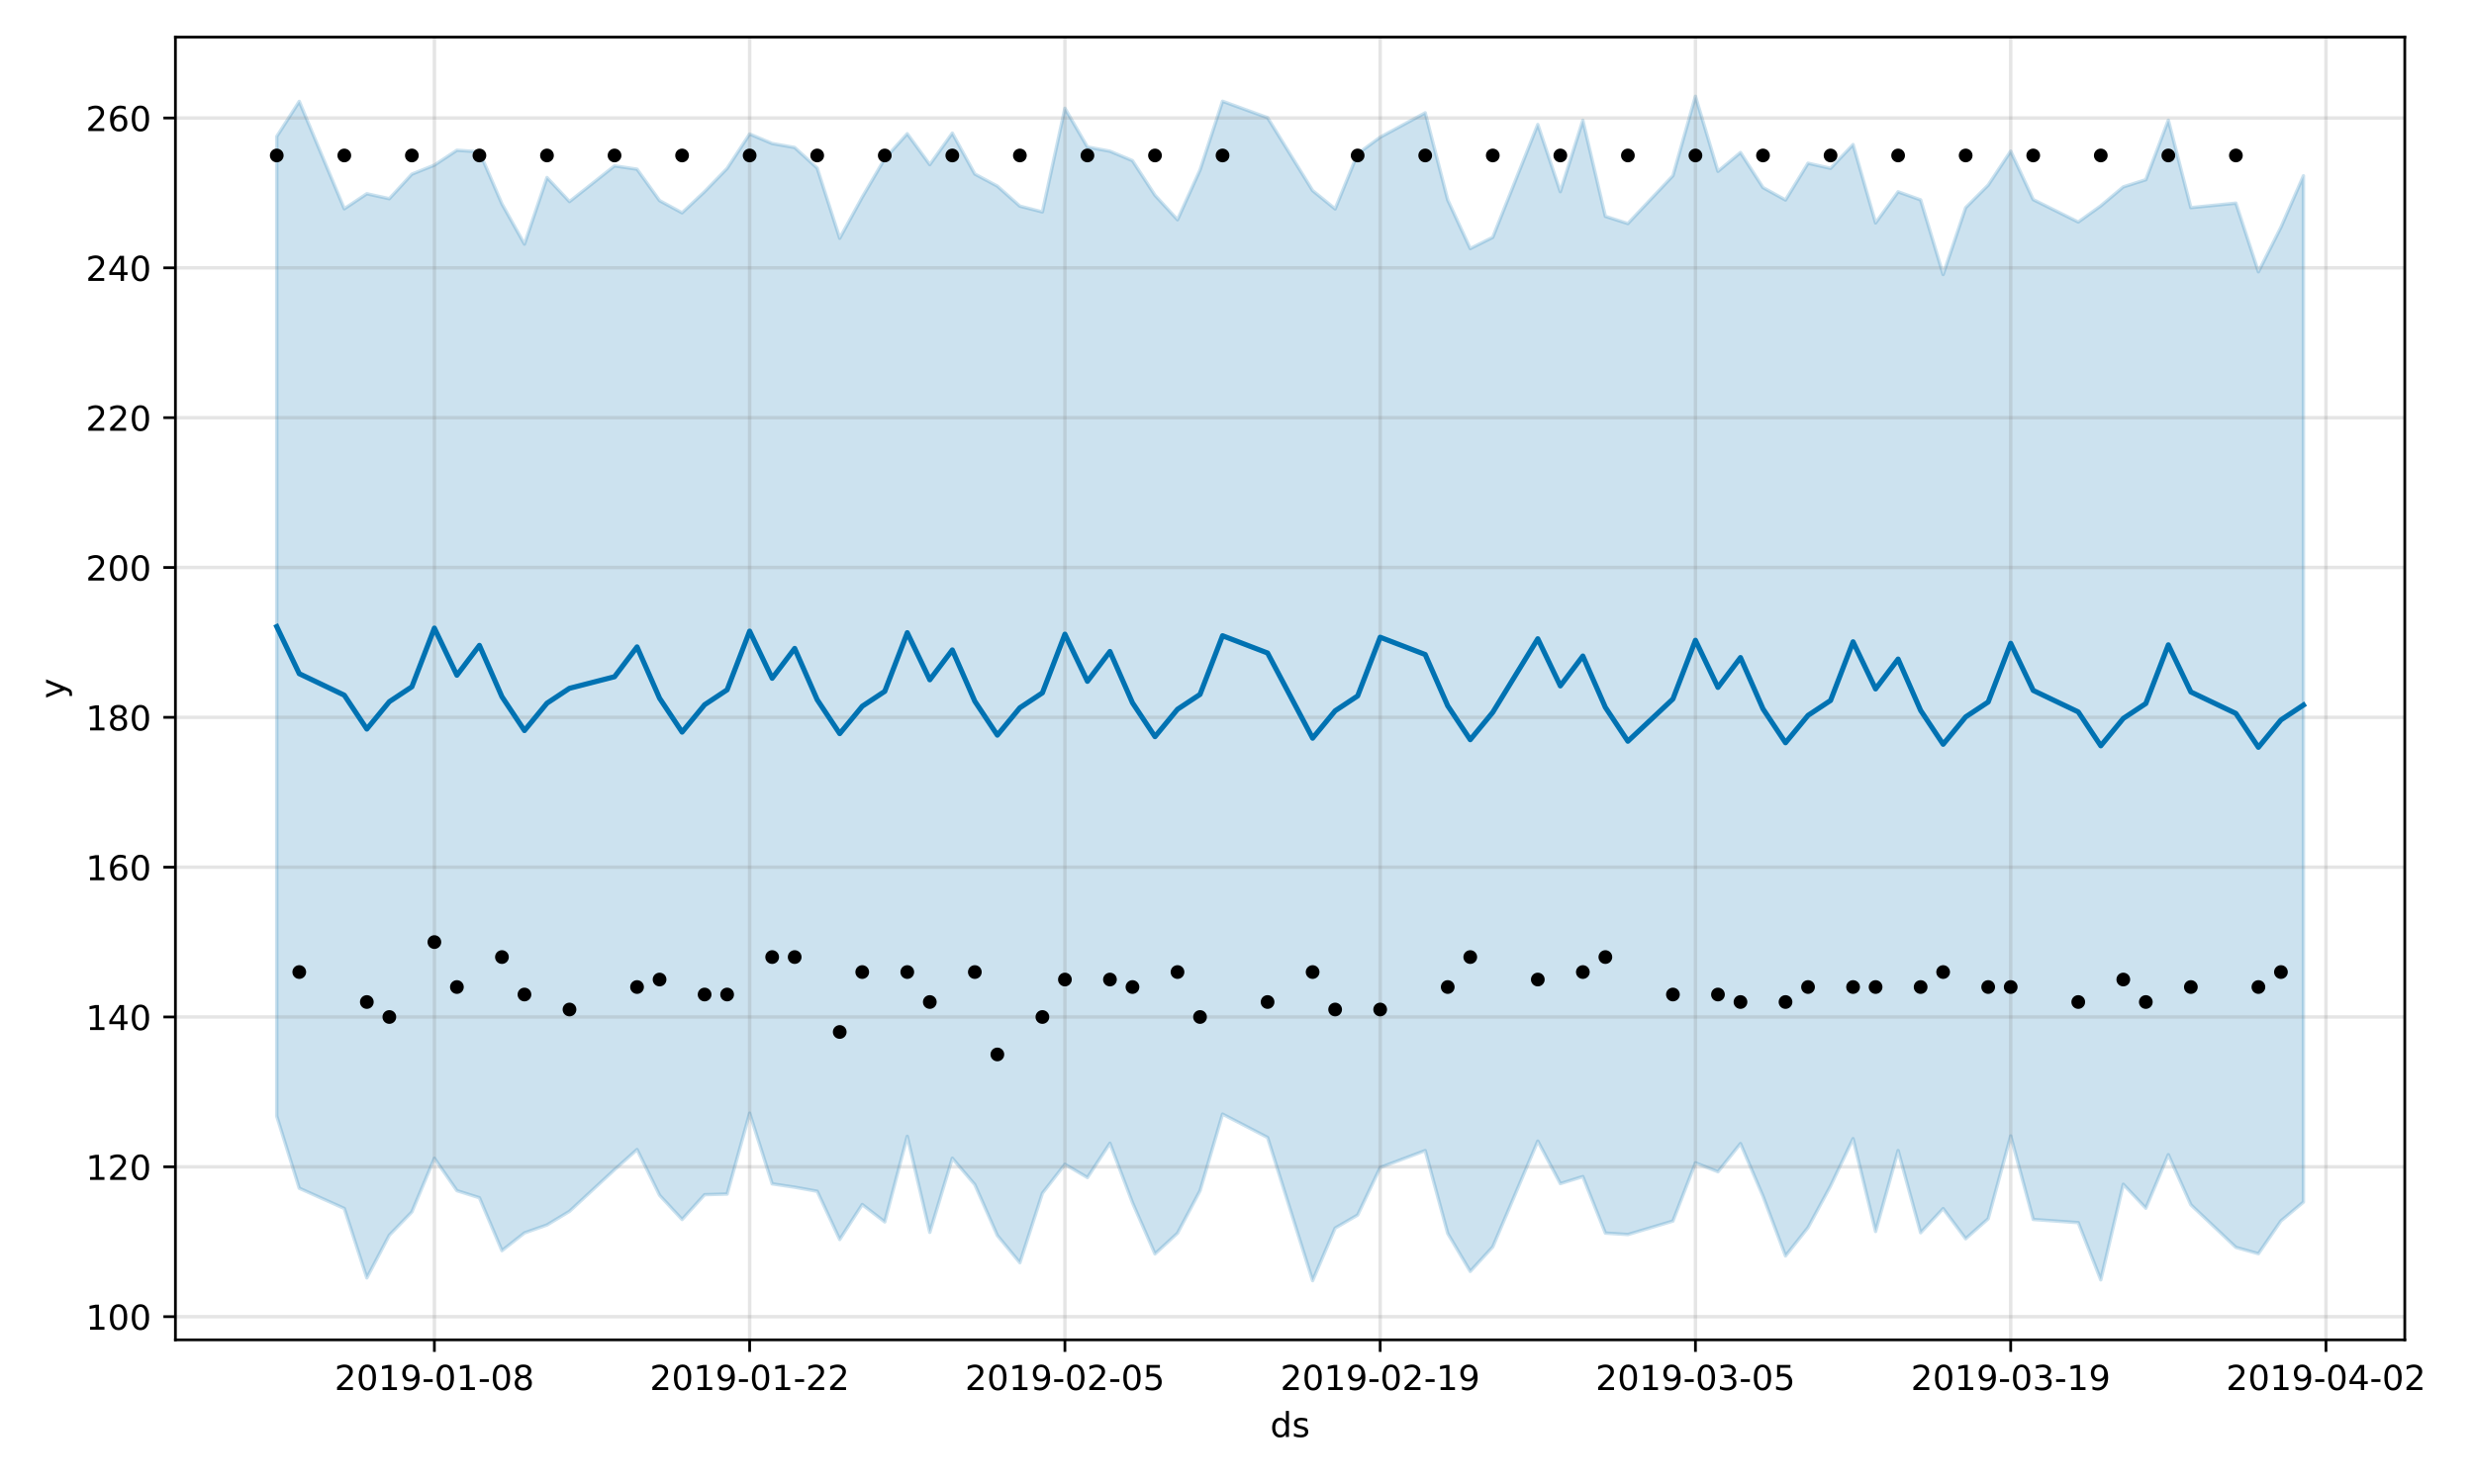 <?xml version="1.0" encoding="utf-8" standalone="no"?>
<!DOCTYPE svg PUBLIC "-//W3C//DTD SVG 1.1//EN"
  "http://www.w3.org/Graphics/SVG/1.1/DTD/svg11.dtd">
<!-- Created with matplotlib (https://matplotlib.org/) -->
<svg height="432pt" version="1.1" viewBox="0 0 720 432" width="720pt" xmlns="http://www.w3.org/2000/svg" xmlns:xlink="http://www.w3.org/1999/xlink">
 <defs>
  <style type="text/css">
*{stroke-linecap:butt;stroke-linejoin:round;}
  </style>
 </defs>
 <g id="figure_1">
  <g id="patch_1">
   <path d="M 0 432 
L 720 432 
L 720 0 
L 0 0 
z
" style="fill:#ffffff;"/>
  </g>
  <g id="axes_1">
   <g id="patch_2">
    <path d="M 51.05 390.04 
L 699.857 390.04 
L 699.857 10.8 
L 51.05 10.8 
z
" style="fill:#ffffff;"/>
   </g>
   <g id="PolyCollection_1">
    <defs>
     <path d="M 80.541 -392.271 
L 80.541 -107.076 
L 87.095 -86.105 
L 100.202 -80.209 
L 106.756 -60.005 
L 113.309 -72.438 
L 119.863 -79.194 
L 126.417 -94.825 
L 132.97 -85.394 
L 139.524 -83.328 
L 146.077 -67.927 
L 152.631 -73.091 
L 159.185 -75.406 
L 165.738 -79.373 
L 178.845 -91.502 
L 185.399 -97.363 
L 191.953 -84.062 
L 198.506 -76.996 
L 205.06 -84.225 
L 211.613 -84.402 
L 218.167 -107.953 
L 224.721 -87.373 
L 231.274 -86.397 
L 237.828 -85.213 
L 244.381 -71.175 
L 250.935 -81.356 
L 257.489 -76.287 
L 264.042 -101.209 
L 270.596 -73.253 
L 277.15 -94.833 
L 283.703 -87.144 
L 290.257 -72.351 
L 296.81 -64.412 
L 303.364 -84.634 
L 309.918 -93.07 
L 316.471 -89.203 
L 323.025 -99.195 
L 329.578 -81.909 
L 336.132 -66.988 
L 342.686 -73.009 
L 349.239 -85.367 
L 355.793 -107.671 
L 368.9 -100.87 
L 382.007 -59.198 
L 388.561 -74.492 
L 395.114 -78.297 
L 401.668 -92.123 
L 414.775 -97.054 
L 421.329 -72.94 
L 427.883 -61.884 
L 434.436 -69.028 
L 447.543 -99.813 
L 454.097 -87.45 
L 460.651 -89.485 
L 467.204 -73.041 
L 473.758 -72.621 
L 486.865 -76.54 
L 493.419 -93.489 
L 499.972 -90.895 
L 506.526 -99.098 
L 513.079 -83.803 
L 519.633 -66.399 
L 526.187 -74.655 
L 532.74 -86.757 
L 539.294 -100.531 
L 545.847 -73.512 
L 552.401 -97.059 
L 558.955 -73.15 
L 565.508 -80.172 
L 572.062 -71.391 
L 578.616 -77.215 
L 585.169 -101.322 
L 591.723 -77.01 
L 604.83 -76.083 
L 611.384 -59.429 
L 617.937 -87.245 
L 624.491 -80.294 
L 631.044 -95.87 
L 637.598 -81.289 
L 650.705 -68.882 
L 657.259 -67.047 
L 663.812 -76.573 
L 670.366 -82.078 
L 670.366 -380.82 
L 670.366 -380.82 
L 663.812 -365.844 
L 657.259 -352.884 
L 650.705 -372.866 
L 637.598 -371.559 
L 631.044 -397.011 
L 624.491 -379.691 
L 617.937 -377.598 
L 611.384 -372.076 
L 604.83 -367.376 
L 591.723 -373.903 
L 585.169 -388.001 
L 578.616 -378.118 
L 572.062 -371.547 
L 565.508 -352.091 
L 558.955 -373.821 
L 552.401 -376.173 
L 545.847 -367.105 
L 539.294 -389.921 
L 532.74 -382.998 
L 526.187 -384.484 
L 519.633 -373.783 
L 513.079 -377.412 
L 506.526 -387.603 
L 499.972 -382.131 
L 493.419 -403.962 
L 486.865 -380.861 
L 473.758 -366.93 
L 467.204 -369.023 
L 460.651 -396.974 
L 454.097 -376.2 
L 447.543 -395.757 
L 434.436 -362.923 
L 427.883 -359.638 
L 421.329 -373.801 
L 414.775 -399.154 
L 401.668 -392.058 
L 395.114 -387.234 
L 388.561 -371.182 
L 382.007 -376.527 
L 368.9 -397.753 
L 355.793 -402.526 
L 349.239 -382.527 
L 342.686 -368.029 
L 336.132 -375.167 
L 329.578 -385.235 
L 323.025 -387.984 
L 316.471 -389.207 
L 309.918 -400.482 
L 303.364 -370.313 
L 296.81 -371.996 
L 290.257 -377.829 
L 283.703 -381.34 
L 277.15 -393.247 
L 270.596 -384.076 
L 264.042 -393.075 
L 257.489 -385.804 
L 250.935 -374.612 
L 244.381 -362.643 
L 237.828 -383.068 
L 231.274 -389.065 
L 224.721 -390.223 
L 218.167 -392.989 
L 211.613 -382.978 
L 205.06 -376.225 
L 198.506 -370.051 
L 191.953 -373.609 
L 185.399 -382.747 
L 178.845 -383.716 
L 165.738 -373.321 
L 159.185 -380.316 
L 152.631 -360.948 
L 146.077 -372.653 
L 139.524 -387.821 
L 132.97 -388.263 
L 126.417 -383.928 
L 119.863 -381.303 
L 113.309 -374.163 
L 106.756 -375.605 
L 100.202 -371.224 
L 87.095 -402.476 
L 80.541 -392.271 
z
" id="mba4c330c5d" style="stroke:#0072b2;stroke-opacity:0.2;"/>
    </defs>
    <g clip-path="url(#pf006bfa577)">
     <use style="fill:#0072b2;fill-opacity:0.2;stroke:#0072b2;stroke-opacity:0.2;" x="0" xlink:href="#mba4c330c5d" y="432"/>
    </g>
   </g>
   <g id="matplotlib.axis_1">
    <g id="xtick_1">
     <g id="line2d_1">
      <path clip-path="url(#pf006bfa577)" d="M 126.417 390.04 
L 126.417 10.8 
" style="fill:none;stroke:#808080;stroke-linecap:square;stroke-opacity:0.2;"/>
     </g>
     <g id="line2d_2">
      <defs>
       <path d="M 0 0 
L 0 3.5 
" id="m81918b64de" style="stroke:#000000;stroke-width:0.8;"/>
      </defs>
      <g>
       <use style="stroke:#000000;stroke-width:0.8;" x="126.417" xlink:href="#m81918b64de" y="390.04"/>
      </g>
     </g>
     <g id="text_1">
      <!-- 2019-01-08 -->
      <defs>
       <path d="M 19.188 8.297 
L 53.609 8.297 
L 53.609 0 
L 7.328 0 
L 7.328 8.297 
Q 12.938 14.109 22.625 23.891 
Q 32.328 33.688 34.812 36.531 
Q 39.547 41.844 41.422 45.531 
Q 43.312 49.219 43.312 52.781 
Q 43.312 58.594 39.234 62.25 
Q 35.156 65.922 28.609 65.922 
Q 23.969 65.922 18.812 64.312 
Q 13.672 62.703 7.812 59.422 
L 7.812 69.391 
Q 13.766 71.781 18.938 73 
Q 24.125 74.219 28.422 74.219 
Q 39.75 74.219 46.484 68.547 
Q 53.219 62.891 53.219 53.422 
Q 53.219 48.922 51.531 44.891 
Q 49.859 40.875 45.406 35.406 
Q 44.188 33.984 37.641 27.219 
Q 31.109 20.453 19.188 8.297 
z
" id="DejaVuSans-50"/>
       <path d="M 31.781 66.406 
Q 24.172 66.406 20.328 58.906 
Q 16.5 51.422 16.5 36.375 
Q 16.5 21.391 20.328 13.891 
Q 24.172 6.391 31.781 6.391 
Q 39.453 6.391 43.281 13.891 
Q 47.125 21.391 47.125 36.375 
Q 47.125 51.422 43.281 58.906 
Q 39.453 66.406 31.781 66.406 
z
M 31.781 74.219 
Q 44.047 74.219 50.516 64.516 
Q 56.984 54.828 56.984 36.375 
Q 56.984 17.969 50.516 8.266 
Q 44.047 -1.422 31.781 -1.422 
Q 19.531 -1.422 13.062 8.266 
Q 6.594 17.969 6.594 36.375 
Q 6.594 54.828 13.062 64.516 
Q 19.531 74.219 31.781 74.219 
z
" id="DejaVuSans-48"/>
       <path d="M 12.406 8.297 
L 28.516 8.297 
L 28.516 63.922 
L 10.984 60.406 
L 10.984 69.391 
L 28.422 72.906 
L 38.281 72.906 
L 38.281 8.297 
L 54.391 8.297 
L 54.391 0 
L 12.406 0 
z
" id="DejaVuSans-49"/>
       <path d="M 10.984 1.516 
L 10.984 10.5 
Q 14.703 8.734 18.5 7.812 
Q 22.312 6.891 25.984 6.891 
Q 35.75 6.891 40.891 13.453 
Q 46.047 20.016 46.781 33.406 
Q 43.953 29.203 39.594 26.953 
Q 35.25 24.703 29.984 24.703 
Q 19.047 24.703 12.672 31.312 
Q 6.297 37.938 6.297 49.422 
Q 6.297 60.641 12.938 67.422 
Q 19.578 74.219 30.609 74.219 
Q 43.266 74.219 49.922 64.516 
Q 56.594 54.828 56.594 36.375 
Q 56.594 19.141 48.406 8.859 
Q 40.234 -1.422 26.422 -1.422 
Q 22.703 -1.422 18.891 -0.688 
Q 15.094 0.047 10.984 1.516 
z
M 30.609 32.422 
Q 37.25 32.422 41.125 36.953 
Q 45.016 41.5 45.016 49.422 
Q 45.016 57.281 41.125 61.844 
Q 37.25 66.406 30.609 66.406 
Q 23.969 66.406 20.094 61.844 
Q 16.219 57.281 16.219 49.422 
Q 16.219 41.5 20.094 36.953 
Q 23.969 32.422 30.609 32.422 
z
" id="DejaVuSans-57"/>
       <path d="M 4.891 31.391 
L 31.203 31.391 
L 31.203 23.391 
L 4.891 23.391 
z
" id="DejaVuSans-45"/>
       <path d="M 31.781 34.625 
Q 24.75 34.625 20.719 30.859 
Q 16.703 27.094 16.703 20.516 
Q 16.703 13.922 20.719 10.156 
Q 24.75 6.391 31.781 6.391 
Q 38.812 6.391 42.859 10.172 
Q 46.922 13.969 46.922 20.516 
Q 46.922 27.094 42.891 30.859 
Q 38.875 34.625 31.781 34.625 
z
M 21.922 38.812 
Q 15.578 40.375 12.031 44.719 
Q 8.5 49.078 8.5 55.328 
Q 8.5 64.062 14.719 69.141 
Q 20.953 74.219 31.781 74.219 
Q 42.672 74.219 48.875 69.141 
Q 55.078 64.062 55.078 55.328 
Q 55.078 49.078 51.531 44.719 
Q 48 40.375 41.703 38.812 
Q 48.828 37.156 52.797 32.312 
Q 56.781 27.484 56.781 20.516 
Q 56.781 9.906 50.312 4.234 
Q 43.844 -1.422 31.781 -1.422 
Q 19.734 -1.422 13.25 4.234 
Q 6.781 9.906 6.781 20.516 
Q 6.781 27.484 10.781 32.312 
Q 14.797 37.156 21.922 38.812 
z
M 18.312 54.391 
Q 18.312 48.734 21.844 45.562 
Q 25.391 42.391 31.781 42.391 
Q 38.141 42.391 41.719 45.562 
Q 45.312 48.734 45.312 54.391 
Q 45.312 60.062 41.719 63.234 
Q 38.141 66.406 31.781 66.406 
Q 25.391 66.406 21.844 63.234 
Q 18.312 60.062 18.312 54.391 
z
" id="DejaVuSans-56"/>
      </defs>
      <g transform="translate(97.359 404.638)scale(0.1 -0.1)">
       <use xlink:href="#DejaVuSans-50"/>
       <use x="63.623" xlink:href="#DejaVuSans-48"/>
       <use x="127.246" xlink:href="#DejaVuSans-49"/>
       <use x="190.869" xlink:href="#DejaVuSans-57"/>
       <use x="254.492" xlink:href="#DejaVuSans-45"/>
       <use x="290.576" xlink:href="#DejaVuSans-48"/>
       <use x="354.199" xlink:href="#DejaVuSans-49"/>
       <use x="417.822" xlink:href="#DejaVuSans-45"/>
       <use x="453.906" xlink:href="#DejaVuSans-48"/>
       <use x="517.529" xlink:href="#DejaVuSans-56"/>
      </g>
     </g>
    </g>
    <g id="xtick_2">
     <g id="line2d_3">
      <path clip-path="url(#pf006bfa577)" d="M 218.167 390.04 
L 218.167 10.8 
" style="fill:none;stroke:#808080;stroke-linecap:square;stroke-opacity:0.2;"/>
     </g>
     <g id="line2d_4">
      <g>
       <use style="stroke:#000000;stroke-width:0.8;" x="218.167" xlink:href="#m81918b64de" y="390.04"/>
      </g>
     </g>
     <g id="text_2">
      <!-- 2019-01-22 -->
      <g transform="translate(189.109 404.638)scale(0.1 -0.1)">
       <use xlink:href="#DejaVuSans-50"/>
       <use x="63.623" xlink:href="#DejaVuSans-48"/>
       <use x="127.246" xlink:href="#DejaVuSans-49"/>
       <use x="190.869" xlink:href="#DejaVuSans-57"/>
       <use x="254.492" xlink:href="#DejaVuSans-45"/>
       <use x="290.576" xlink:href="#DejaVuSans-48"/>
       <use x="354.199" xlink:href="#DejaVuSans-49"/>
       <use x="417.822" xlink:href="#DejaVuSans-45"/>
       <use x="453.906" xlink:href="#DejaVuSans-50"/>
       <use x="517.529" xlink:href="#DejaVuSans-50"/>
      </g>
     </g>
    </g>
    <g id="xtick_3">
     <g id="line2d_5">
      <path clip-path="url(#pf006bfa577)" d="M 309.918 390.04 
L 309.918 10.8 
" style="fill:none;stroke:#808080;stroke-linecap:square;stroke-opacity:0.2;"/>
     </g>
     <g id="line2d_6">
      <g>
       <use style="stroke:#000000;stroke-width:0.8;" x="309.918" xlink:href="#m81918b64de" y="390.04"/>
      </g>
     </g>
     <g id="text_3">
      <!-- 2019-02-05 -->
      <defs>
       <path d="M 10.797 72.906 
L 49.516 72.906 
L 49.516 64.594 
L 19.828 64.594 
L 19.828 46.734 
Q 21.969 47.469 24.109 47.828 
Q 26.266 48.188 28.422 48.188 
Q 40.625 48.188 47.75 41.5 
Q 54.891 34.812 54.891 23.391 
Q 54.891 11.625 47.562 5.094 
Q 40.234 -1.422 26.906 -1.422 
Q 22.312 -1.422 17.547 -0.641 
Q 12.797 0.141 7.719 1.703 
L 7.719 11.625 
Q 12.109 9.234 16.797 8.062 
Q 21.484 6.891 26.703 6.891 
Q 35.156 6.891 40.078 11.328 
Q 45.016 15.766 45.016 23.391 
Q 45.016 31 40.078 35.438 
Q 35.156 39.891 26.703 39.891 
Q 22.75 39.891 18.812 39.016 
Q 14.891 38.141 10.797 36.281 
z
" id="DejaVuSans-53"/>
      </defs>
      <g transform="translate(280.86 404.638)scale(0.1 -0.1)">
       <use xlink:href="#DejaVuSans-50"/>
       <use x="63.623" xlink:href="#DejaVuSans-48"/>
       <use x="127.246" xlink:href="#DejaVuSans-49"/>
       <use x="190.869" xlink:href="#DejaVuSans-57"/>
       <use x="254.492" xlink:href="#DejaVuSans-45"/>
       <use x="290.576" xlink:href="#DejaVuSans-48"/>
       <use x="354.199" xlink:href="#DejaVuSans-50"/>
       <use x="417.822" xlink:href="#DejaVuSans-45"/>
       <use x="453.906" xlink:href="#DejaVuSans-48"/>
       <use x="517.529" xlink:href="#DejaVuSans-53"/>
      </g>
     </g>
    </g>
    <g id="xtick_4">
     <g id="line2d_7">
      <path clip-path="url(#pf006bfa577)" d="M 401.668 390.04 
L 401.668 10.8 
" style="fill:none;stroke:#808080;stroke-linecap:square;stroke-opacity:0.2;"/>
     </g>
     <g id="line2d_8">
      <g>
       <use style="stroke:#000000;stroke-width:0.8;" x="401.668" xlink:href="#m81918b64de" y="390.04"/>
      </g>
     </g>
     <g id="text_4">
      <!-- 2019-02-19 -->
      <g transform="translate(372.61 404.638)scale(0.1 -0.1)">
       <use xlink:href="#DejaVuSans-50"/>
       <use x="63.623" xlink:href="#DejaVuSans-48"/>
       <use x="127.246" xlink:href="#DejaVuSans-49"/>
       <use x="190.869" xlink:href="#DejaVuSans-57"/>
       <use x="254.492" xlink:href="#DejaVuSans-45"/>
       <use x="290.576" xlink:href="#DejaVuSans-48"/>
       <use x="354.199" xlink:href="#DejaVuSans-50"/>
       <use x="417.822" xlink:href="#DejaVuSans-45"/>
       <use x="453.906" xlink:href="#DejaVuSans-49"/>
       <use x="517.529" xlink:href="#DejaVuSans-57"/>
      </g>
     </g>
    </g>
    <g id="xtick_5">
     <g id="line2d_9">
      <path clip-path="url(#pf006bfa577)" d="M 493.419 390.04 
L 493.419 10.8 
" style="fill:none;stroke:#808080;stroke-linecap:square;stroke-opacity:0.2;"/>
     </g>
     <g id="line2d_10">
      <g>
       <use style="stroke:#000000;stroke-width:0.8;" x="493.419" xlink:href="#m81918b64de" y="390.04"/>
      </g>
     </g>
     <g id="text_5">
      <!-- 2019-03-05 -->
      <defs>
       <path d="M 40.578 39.312 
Q 47.656 37.797 51.625 33 
Q 55.609 28.219 55.609 21.188 
Q 55.609 10.406 48.188 4.484 
Q 40.766 -1.422 27.094 -1.422 
Q 22.516 -1.422 17.656 -0.516 
Q 12.797 0.391 7.625 2.203 
L 7.625 11.719 
Q 11.719 9.328 16.594 8.109 
Q 21.484 6.891 26.812 6.891 
Q 36.078 6.891 40.938 10.547 
Q 45.797 14.203 45.797 21.188 
Q 45.797 27.641 41.281 31.266 
Q 36.766 34.906 28.719 34.906 
L 20.219 34.906 
L 20.219 43.016 
L 29.109 43.016 
Q 36.375 43.016 40.234 45.922 
Q 44.094 48.828 44.094 54.297 
Q 44.094 59.906 40.109 62.906 
Q 36.141 65.922 28.719 65.922 
Q 24.656 65.922 20.016 65.031 
Q 15.375 64.156 9.812 62.312 
L 9.812 71.094 
Q 15.438 72.656 20.344 73.438 
Q 25.25 74.219 29.594 74.219 
Q 40.828 74.219 47.359 69.109 
Q 53.906 64.016 53.906 55.328 
Q 53.906 49.266 50.438 45.094 
Q 46.969 40.922 40.578 39.312 
z
" id="DejaVuSans-51"/>
      </defs>
      <g transform="translate(464.361 404.638)scale(0.1 -0.1)">
       <use xlink:href="#DejaVuSans-50"/>
       <use x="63.623" xlink:href="#DejaVuSans-48"/>
       <use x="127.246" xlink:href="#DejaVuSans-49"/>
       <use x="190.869" xlink:href="#DejaVuSans-57"/>
       <use x="254.492" xlink:href="#DejaVuSans-45"/>
       <use x="290.576" xlink:href="#DejaVuSans-48"/>
       <use x="354.199" xlink:href="#DejaVuSans-51"/>
       <use x="417.822" xlink:href="#DejaVuSans-45"/>
       <use x="453.906" xlink:href="#DejaVuSans-48"/>
       <use x="517.529" xlink:href="#DejaVuSans-53"/>
      </g>
     </g>
    </g>
    <g id="xtick_6">
     <g id="line2d_11">
      <path clip-path="url(#pf006bfa577)" d="M 585.169 390.04 
L 585.169 10.8 
" style="fill:none;stroke:#808080;stroke-linecap:square;stroke-opacity:0.2;"/>
     </g>
     <g id="line2d_12">
      <g>
       <use style="stroke:#000000;stroke-width:0.8;" x="585.169" xlink:href="#m81918b64de" y="390.04"/>
      </g>
     </g>
     <g id="text_6">
      <!-- 2019-03-19 -->
      <g transform="translate(556.111 404.638)scale(0.1 -0.1)">
       <use xlink:href="#DejaVuSans-50"/>
       <use x="63.623" xlink:href="#DejaVuSans-48"/>
       <use x="127.246" xlink:href="#DejaVuSans-49"/>
       <use x="190.869" xlink:href="#DejaVuSans-57"/>
       <use x="254.492" xlink:href="#DejaVuSans-45"/>
       <use x="290.576" xlink:href="#DejaVuSans-48"/>
       <use x="354.199" xlink:href="#DejaVuSans-51"/>
       <use x="417.822" xlink:href="#DejaVuSans-45"/>
       <use x="453.906" xlink:href="#DejaVuSans-49"/>
       <use x="517.529" xlink:href="#DejaVuSans-57"/>
      </g>
     </g>
    </g>
    <g id="xtick_7">
     <g id="line2d_13">
      <path clip-path="url(#pf006bfa577)" d="M 676.92 390.04 
L 676.92 10.8 
" style="fill:none;stroke:#808080;stroke-linecap:square;stroke-opacity:0.2;"/>
     </g>
     <g id="line2d_14">
      <g>
       <use style="stroke:#000000;stroke-width:0.8;" x="676.92" xlink:href="#m81918b64de" y="390.04"/>
      </g>
     </g>
     <g id="text_7">
      <!-- 2019-04-02 -->
      <defs>
       <path d="M 37.797 64.312 
L 12.891 25.391 
L 37.797 25.391 
z
M 35.203 72.906 
L 47.609 72.906 
L 47.609 25.391 
L 58.016 25.391 
L 58.016 17.188 
L 47.609 17.188 
L 47.609 0 
L 37.797 0 
L 37.797 17.188 
L 4.891 17.188 
L 4.891 26.703 
z
" id="DejaVuSans-52"/>
      </defs>
      <g transform="translate(647.862 404.638)scale(0.1 -0.1)">
       <use xlink:href="#DejaVuSans-50"/>
       <use x="63.623" xlink:href="#DejaVuSans-48"/>
       <use x="127.246" xlink:href="#DejaVuSans-49"/>
       <use x="190.869" xlink:href="#DejaVuSans-57"/>
       <use x="254.492" xlink:href="#DejaVuSans-45"/>
       <use x="290.576" xlink:href="#DejaVuSans-48"/>
       <use x="354.199" xlink:href="#DejaVuSans-52"/>
       <use x="417.822" xlink:href="#DejaVuSans-45"/>
       <use x="453.906" xlink:href="#DejaVuSans-48"/>
       <use x="517.529" xlink:href="#DejaVuSans-50"/>
      </g>
     </g>
    </g>
    <g id="text_8">
     <!-- ds -->
     <defs>
      <path d="M 45.406 46.391 
L 45.406 75.984 
L 54.391 75.984 
L 54.391 0 
L 45.406 0 
L 45.406 8.203 
Q 42.578 3.328 38.25 0.953 
Q 33.938 -1.422 27.875 -1.422 
Q 17.969 -1.422 11.734 6.484 
Q 5.516 14.406 5.516 27.297 
Q 5.516 40.188 11.734 48.094 
Q 17.969 56 27.875 56 
Q 33.938 56 38.25 53.625 
Q 42.578 51.266 45.406 46.391 
z
M 14.797 27.297 
Q 14.797 17.391 18.875 11.75 
Q 22.953 6.109 30.078 6.109 
Q 37.203 6.109 41.297 11.75 
Q 45.406 17.391 45.406 27.297 
Q 45.406 37.203 41.297 42.844 
Q 37.203 48.484 30.078 48.484 
Q 22.953 48.484 18.875 42.844 
Q 14.797 37.203 14.797 27.297 
z
" id="DejaVuSans-100"/>
      <path d="M 44.281 53.078 
L 44.281 44.578 
Q 40.484 46.531 36.375 47.5 
Q 32.281 48.484 27.875 48.484 
Q 21.188 48.484 17.844 46.438 
Q 14.5 44.391 14.5 40.281 
Q 14.5 37.156 16.891 35.375 
Q 19.281 33.594 26.516 31.984 
L 29.594 31.297 
Q 39.156 29.25 43.188 25.516 
Q 47.219 21.781 47.219 15.094 
Q 47.219 7.469 41.188 3.016 
Q 35.156 -1.422 24.609 -1.422 
Q 20.219 -1.422 15.453 -0.562 
Q 10.688 0.297 5.422 2 
L 5.422 11.281 
Q 10.406 8.688 15.234 7.391 
Q 20.062 6.109 24.812 6.109 
Q 31.156 6.109 34.562 8.281 
Q 37.984 10.453 37.984 14.406 
Q 37.984 18.062 35.516 20.016 
Q 33.062 21.969 24.703 23.781 
L 21.578 24.516 
Q 13.234 26.266 9.516 29.906 
Q 5.812 33.547 5.812 39.891 
Q 5.812 47.609 11.281 51.797 
Q 16.75 56 26.812 56 
Q 31.781 56 36.172 55.266 
Q 40.578 54.547 44.281 53.078 
z
" id="DejaVuSans-115"/>
     </defs>
     <g transform="translate(369.675 418.317)scale(0.1 -0.1)">
      <use xlink:href="#DejaVuSans-100"/>
      <use x="63.477" xlink:href="#DejaVuSans-115"/>
     </g>
    </g>
   </g>
   <g id="matplotlib.axis_2">
    <g id="ytick_1">
     <g id="line2d_15">
      <path clip-path="url(#pf006bfa577)" d="M 51.05 383.285 
L 699.857 383.285 
" style="fill:none;stroke:#808080;stroke-linecap:square;stroke-opacity:0.2;"/>
     </g>
     <g id="line2d_16">
      <defs>
       <path d="M 0 0 
L -3.5 0 
" id="m93e35671e5" style="stroke:#000000;stroke-width:0.8;"/>
      </defs>
      <g>
       <use style="stroke:#000000;stroke-width:0.8;" x="51.05" xlink:href="#m93e35671e5" y="383.285"/>
      </g>
     </g>
     <g id="text_9">
      <!-- 100 -->
      <g transform="translate(24.962 387.084)scale(0.1 -0.1)">
       <use xlink:href="#DejaVuSans-49"/>
       <use x="63.623" xlink:href="#DejaVuSans-48"/>
       <use x="127.246" xlink:href="#DejaVuSans-48"/>
      </g>
     </g>
    </g>
    <g id="ytick_2">
     <g id="line2d_17">
      <path clip-path="url(#pf006bfa577)" d="M 51.05 339.669 
L 699.857 339.669 
" style="fill:none;stroke:#808080;stroke-linecap:square;stroke-opacity:0.2;"/>
     </g>
     <g id="line2d_18">
      <g>
       <use style="stroke:#000000;stroke-width:0.8;" x="51.05" xlink:href="#m93e35671e5" y="339.669"/>
      </g>
     </g>
     <g id="text_10">
      <!-- 120 -->
      <g transform="translate(24.962 343.468)scale(0.1 -0.1)">
       <use xlink:href="#DejaVuSans-49"/>
       <use x="63.623" xlink:href="#DejaVuSans-50"/>
       <use x="127.246" xlink:href="#DejaVuSans-48"/>
      </g>
     </g>
    </g>
    <g id="ytick_3">
     <g id="line2d_19">
      <path clip-path="url(#pf006bfa577)" d="M 51.05 296.052 
L 699.857 296.052 
" style="fill:none;stroke:#808080;stroke-linecap:square;stroke-opacity:0.2;"/>
     </g>
     <g id="line2d_20">
      <g>
       <use style="stroke:#000000;stroke-width:0.8;" x="51.05" xlink:href="#m93e35671e5" y="296.052"/>
      </g>
     </g>
     <g id="text_11">
      <!-- 140 -->
      <g transform="translate(24.962 299.852)scale(0.1 -0.1)">
       <use xlink:href="#DejaVuSans-49"/>
       <use x="63.623" xlink:href="#DejaVuSans-52"/>
       <use x="127.246" xlink:href="#DejaVuSans-48"/>
      </g>
     </g>
    </g>
    <g id="ytick_4">
     <g id="line2d_21">
      <path clip-path="url(#pf006bfa577)" d="M 51.05 252.436 
L 699.857 252.436 
" style="fill:none;stroke:#808080;stroke-linecap:square;stroke-opacity:0.2;"/>
     </g>
     <g id="line2d_22">
      <g>
       <use style="stroke:#000000;stroke-width:0.8;" x="51.05" xlink:href="#m93e35671e5" y="252.436"/>
      </g>
     </g>
     <g id="text_12">
      <!-- 160 -->
      <defs>
       <path d="M 33.016 40.375 
Q 26.375 40.375 22.484 35.828 
Q 18.609 31.297 18.609 23.391 
Q 18.609 15.531 22.484 10.953 
Q 26.375 6.391 33.016 6.391 
Q 39.656 6.391 43.531 10.953 
Q 47.406 15.531 47.406 23.391 
Q 47.406 31.297 43.531 35.828 
Q 39.656 40.375 33.016 40.375 
z
M 52.594 71.297 
L 52.594 62.312 
Q 48.875 64.062 45.094 64.984 
Q 41.312 65.922 37.594 65.922 
Q 27.828 65.922 22.672 59.328 
Q 17.531 52.734 16.797 39.406 
Q 19.672 43.656 24.016 45.922 
Q 28.375 48.188 33.594 48.188 
Q 44.578 48.188 50.953 41.516 
Q 57.328 34.859 57.328 23.391 
Q 57.328 12.156 50.688 5.359 
Q 44.047 -1.422 33.016 -1.422 
Q 20.359 -1.422 13.672 8.266 
Q 6.984 17.969 6.984 36.375 
Q 6.984 53.656 15.188 63.938 
Q 23.391 74.219 37.203 74.219 
Q 40.922 74.219 44.703 73.484 
Q 48.484 72.75 52.594 71.297 
z
" id="DejaVuSans-54"/>
      </defs>
      <g transform="translate(24.962 256.235)scale(0.1 -0.1)">
       <use xlink:href="#DejaVuSans-49"/>
       <use x="63.623" xlink:href="#DejaVuSans-54"/>
       <use x="127.246" xlink:href="#DejaVuSans-48"/>
      </g>
     </g>
    </g>
    <g id="ytick_5">
     <g id="line2d_23">
      <path clip-path="url(#pf006bfa577)" d="M 51.05 208.819 
L 699.857 208.819 
" style="fill:none;stroke:#808080;stroke-linecap:square;stroke-opacity:0.2;"/>
     </g>
     <g id="line2d_24">
      <g>
       <use style="stroke:#000000;stroke-width:0.8;" x="51.05" xlink:href="#m93e35671e5" y="208.819"/>
      </g>
     </g>
     <g id="text_13">
      <!-- 180 -->
      <g transform="translate(24.962 212.619)scale(0.1 -0.1)">
       <use xlink:href="#DejaVuSans-49"/>
       <use x="63.623" xlink:href="#DejaVuSans-56"/>
       <use x="127.246" xlink:href="#DejaVuSans-48"/>
      </g>
     </g>
    </g>
    <g id="ytick_6">
     <g id="line2d_25">
      <path clip-path="url(#pf006bfa577)" d="M 51.05 165.203 
L 699.857 165.203 
" style="fill:none;stroke:#808080;stroke-linecap:square;stroke-opacity:0.2;"/>
     </g>
     <g id="line2d_26">
      <g>
       <use style="stroke:#000000;stroke-width:0.8;" x="51.05" xlink:href="#m93e35671e5" y="165.203"/>
      </g>
     </g>
     <g id="text_14">
      <!-- 200 -->
      <g transform="translate(24.962 169.002)scale(0.1 -0.1)">
       <use xlink:href="#DejaVuSans-50"/>
       <use x="63.623" xlink:href="#DejaVuSans-48"/>
       <use x="127.246" xlink:href="#DejaVuSans-48"/>
      </g>
     </g>
    </g>
    <g id="ytick_7">
     <g id="line2d_27">
      <path clip-path="url(#pf006bfa577)" d="M 51.05 121.587 
L 699.857 121.587 
" style="fill:none;stroke:#808080;stroke-linecap:square;stroke-opacity:0.2;"/>
     </g>
     <g id="line2d_28">
      <g>
       <use style="stroke:#000000;stroke-width:0.8;" x="51.05" xlink:href="#m93e35671e5" y="121.587"/>
      </g>
     </g>
     <g id="text_15">
      <!-- 220 -->
      <g transform="translate(24.962 125.386)scale(0.1 -0.1)">
       <use xlink:href="#DejaVuSans-50"/>
       <use x="63.623" xlink:href="#DejaVuSans-50"/>
       <use x="127.246" xlink:href="#DejaVuSans-48"/>
      </g>
     </g>
    </g>
    <g id="ytick_8">
     <g id="line2d_29">
      <path clip-path="url(#pf006bfa577)" d="M 51.05 77.97 
L 699.857 77.97 
" style="fill:none;stroke:#808080;stroke-linecap:square;stroke-opacity:0.2;"/>
     </g>
     <g id="line2d_30">
      <g>
       <use style="stroke:#000000;stroke-width:0.8;" x="51.05" xlink:href="#m93e35671e5" y="77.97"/>
      </g>
     </g>
     <g id="text_16">
      <!-- 240 -->
      <g transform="translate(24.962 81.769)scale(0.1 -0.1)">
       <use xlink:href="#DejaVuSans-50"/>
       <use x="63.623" xlink:href="#DejaVuSans-52"/>
       <use x="127.246" xlink:href="#DejaVuSans-48"/>
      </g>
     </g>
    </g>
    <g id="ytick_9">
     <g id="line2d_31">
      <path clip-path="url(#pf006bfa577)" d="M 51.05 34.354 
L 699.857 34.354 
" style="fill:none;stroke:#808080;stroke-linecap:square;stroke-opacity:0.2;"/>
     </g>
     <g id="line2d_32">
      <g>
       <use style="stroke:#000000;stroke-width:0.8;" x="51.05" xlink:href="#m93e35671e5" y="34.354"/>
      </g>
     </g>
     <g id="text_17">
      <!-- 260 -->
      <g transform="translate(24.962 38.153)scale(0.1 -0.1)">
       <use xlink:href="#DejaVuSans-50"/>
       <use x="63.623" xlink:href="#DejaVuSans-54"/>
       <use x="127.246" xlink:href="#DejaVuSans-48"/>
      </g>
     </g>
    </g>
    <g id="text_18">
     <!-- y -->
     <defs>
      <path d="M 32.172 -5.078 
Q 28.375 -14.844 24.75 -17.812 
Q 21.141 -20.797 15.094 -20.797 
L 7.906 -20.797 
L 7.906 -13.281 
L 13.188 -13.281 
Q 16.891 -13.281 18.938 -11.516 
Q 21 -9.766 23.484 -3.219 
L 25.094 0.875 
L 2.984 54.688 
L 12.5 54.688 
L 29.594 11.922 
L 46.688 54.688 
L 56.203 54.688 
z
" id="DejaVuSans-121"/>
     </defs>
     <g transform="translate(18.883 203.379)rotate(-90)scale(0.1 -0.1)">
      <use xlink:href="#DejaVuSans-121"/>
     </g>
    </g>
   </g>
   <g id="line2d_33">
    <defs>
     <path d="M 0 1.5 
C 0.398 1.5 0.779 1.342 1.061 1.061 
C 1.342 0.779 1.5 0.398 1.5 0 
C 1.5 -0.398 1.342 -0.779 1.061 -1.061 
C 0.779 -1.342 0.398 -1.5 0 -1.5 
C -0.398 -1.5 -0.779 -1.342 -1.061 -1.061 
C -1.342 -0.779 -1.5 -0.398 -1.5 0 
C -1.5 0.398 -1.342 0.779 -1.061 1.061 
C -0.779 1.342 -0.398 1.5 0 1.5 
z
" id="m236aee92a4" style="stroke:#000000;"/>
    </defs>
    <g clip-path="url(#pf006bfa577)">
     <use style="stroke:#000000;" x="80.541" xlink:href="#m236aee92a4" y="45.258"/>
     <use style="stroke:#000000;" x="87.095" xlink:href="#m236aee92a4" y="282.967"/>
     <use style="stroke:#000000;" x="100.202" xlink:href="#m236aee92a4" y="45.258"/>
     <use style="stroke:#000000;" x="106.756" xlink:href="#m236aee92a4" y="291.691"/>
     <use style="stroke:#000000;" x="113.309" xlink:href="#m236aee92a4" y="296.052"/>
     <use style="stroke:#000000;" x="119.863" xlink:href="#m236aee92a4" y="45.258"/>
     <use style="stroke:#000000;" x="126.417" xlink:href="#m236aee92a4" y="274.244"/>
     <use style="stroke:#000000;" x="132.97" xlink:href="#m236aee92a4" y="287.329"/>
     <use style="stroke:#000000;" x="139.524" xlink:href="#m236aee92a4" y="45.258"/>
     <use style="stroke:#000000;" x="146.077" xlink:href="#m236aee92a4" y="278.606"/>
     <use style="stroke:#000000;" x="152.631" xlink:href="#m236aee92a4" y="289.51"/>
     <use style="stroke:#000000;" x="159.185" xlink:href="#m236aee92a4" y="45.258"/>
     <use style="stroke:#000000;" x="165.738" xlink:href="#m236aee92a4" y="293.872"/>
     <use style="stroke:#000000;" x="178.845" xlink:href="#m236aee92a4" y="45.258"/>
     <use style="stroke:#000000;" x="185.399" xlink:href="#m236aee92a4" y="287.329"/>
     <use style="stroke:#000000;" x="191.953" xlink:href="#m236aee92a4" y="285.148"/>
     <use style="stroke:#000000;" x="198.506" xlink:href="#m236aee92a4" y="45.258"/>
     <use style="stroke:#000000;" x="205.06" xlink:href="#m236aee92a4" y="289.51"/>
     <use style="stroke:#000000;" x="211.613" xlink:href="#m236aee92a4" y="289.51"/>
     <use style="stroke:#000000;" x="218.167" xlink:href="#m236aee92a4" y="45.258"/>
     <use style="stroke:#000000;" x="224.721" xlink:href="#m236aee92a4" y="278.606"/>
     <use style="stroke:#000000;" x="231.274" xlink:href="#m236aee92a4" y="278.606"/>
     <use style="stroke:#000000;" x="237.828" xlink:href="#m236aee92a4" y="45.258"/>
     <use style="stroke:#000000;" x="244.381" xlink:href="#m236aee92a4" y="300.414"/>
     <use style="stroke:#000000;" x="250.935" xlink:href="#m236aee92a4" y="282.967"/>
     <use style="stroke:#000000;" x="257.489" xlink:href="#m236aee92a4" y="45.258"/>
     <use style="stroke:#000000;" x="264.042" xlink:href="#m236aee92a4" y="282.967"/>
     <use style="stroke:#000000;" x="270.596" xlink:href="#m236aee92a4" y="291.691"/>
     <use style="stroke:#000000;" x="277.15" xlink:href="#m236aee92a4" y="45.258"/>
     <use style="stroke:#000000;" x="283.703" xlink:href="#m236aee92a4" y="282.967"/>
     <use style="stroke:#000000;" x="290.257" xlink:href="#m236aee92a4" y="306.956"/>
     <use style="stroke:#000000;" x="296.81" xlink:href="#m236aee92a4" y="45.258"/>
     <use style="stroke:#000000;" x="303.364" xlink:href="#m236aee92a4" y="296.052"/>
     <use style="stroke:#000000;" x="309.918" xlink:href="#m236aee92a4" y="285.148"/>
     <use style="stroke:#000000;" x="316.471" xlink:href="#m236aee92a4" y="45.258"/>
     <use style="stroke:#000000;" x="323.025" xlink:href="#m236aee92a4" y="285.148"/>
     <use style="stroke:#000000;" x="329.578" xlink:href="#m236aee92a4" y="287.329"/>
     <use style="stroke:#000000;" x="336.132" xlink:href="#m236aee92a4" y="45.258"/>
     <use style="stroke:#000000;" x="342.686" xlink:href="#m236aee92a4" y="282.967"/>
     <use style="stroke:#000000;" x="349.239" xlink:href="#m236aee92a4" y="296.052"/>
     <use style="stroke:#000000;" x="355.793" xlink:href="#m236aee92a4" y="45.258"/>
     <use style="stroke:#000000;" x="368.9" xlink:href="#m236aee92a4" y="291.691"/>
     <use style="stroke:#000000;" x="382.007" xlink:href="#m236aee92a4" y="282.967"/>
     <use style="stroke:#000000;" x="388.561" xlink:href="#m236aee92a4" y="293.872"/>
     <use style="stroke:#000000;" x="395.114" xlink:href="#m236aee92a4" y="45.258"/>
     <use style="stroke:#000000;" x="401.668" xlink:href="#m236aee92a4" y="293.872"/>
     <use style="stroke:#000000;" x="414.775" xlink:href="#m236aee92a4" y="45.258"/>
     <use style="stroke:#000000;" x="421.329" xlink:href="#m236aee92a4" y="287.329"/>
     <use style="stroke:#000000;" x="427.883" xlink:href="#m236aee92a4" y="278.606"/>
     <use style="stroke:#000000;" x="434.436" xlink:href="#m236aee92a4" y="45.258"/>
     <use style="stroke:#000000;" x="447.543" xlink:href="#m236aee92a4" y="285.148"/>
     <use style="stroke:#000000;" x="454.097" xlink:href="#m236aee92a4" y="45.258"/>
     <use style="stroke:#000000;" x="460.651" xlink:href="#m236aee92a4" y="282.967"/>
     <use style="stroke:#000000;" x="467.204" xlink:href="#m236aee92a4" y="278.606"/>
     <use style="stroke:#000000;" x="473.758" xlink:href="#m236aee92a4" y="45.258"/>
     <use style="stroke:#000000;" x="486.865" xlink:href="#m236aee92a4" y="289.51"/>
     <use style="stroke:#000000;" x="493.419" xlink:href="#m236aee92a4" y="45.258"/>
     <use style="stroke:#000000;" x="499.972" xlink:href="#m236aee92a4" y="289.51"/>
     <use style="stroke:#000000;" x="506.526" xlink:href="#m236aee92a4" y="291.691"/>
     <use style="stroke:#000000;" x="513.079" xlink:href="#m236aee92a4" y="45.258"/>
     <use style="stroke:#000000;" x="519.633" xlink:href="#m236aee92a4" y="291.691"/>
     <use style="stroke:#000000;" x="526.187" xlink:href="#m236aee92a4" y="287.329"/>
     <use style="stroke:#000000;" x="532.74" xlink:href="#m236aee92a4" y="45.258"/>
     <use style="stroke:#000000;" x="539.294" xlink:href="#m236aee92a4" y="287.329"/>
     <use style="stroke:#000000;" x="545.847" xlink:href="#m236aee92a4" y="287.329"/>
     <use style="stroke:#000000;" x="552.401" xlink:href="#m236aee92a4" y="45.258"/>
     <use style="stroke:#000000;" x="558.955" xlink:href="#m236aee92a4" y="287.329"/>
     <use style="stroke:#000000;" x="565.508" xlink:href="#m236aee92a4" y="282.967"/>
     <use style="stroke:#000000;" x="572.062" xlink:href="#m236aee92a4" y="45.258"/>
     <use style="stroke:#000000;" x="578.616" xlink:href="#m236aee92a4" y="287.329"/>
     <use style="stroke:#000000;" x="585.169" xlink:href="#m236aee92a4" y="287.329"/>
     <use style="stroke:#000000;" x="591.723" xlink:href="#m236aee92a4" y="45.258"/>
     <use style="stroke:#000000;" x="604.83" xlink:href="#m236aee92a4" y="291.691"/>
     <use style="stroke:#000000;" x="611.384" xlink:href="#m236aee92a4" y="45.258"/>
     <use style="stroke:#000000;" x="617.937" xlink:href="#m236aee92a4" y="285.148"/>
     <use style="stroke:#000000;" x="624.491" xlink:href="#m236aee92a4" y="291.691"/>
     <use style="stroke:#000000;" x="631.044" xlink:href="#m236aee92a4" y="45.258"/>
     <use style="stroke:#000000;" x="637.598" xlink:href="#m236aee92a4" y="287.329"/>
     <use style="stroke:#000000;" x="650.705" xlink:href="#m236aee92a4" y="45.258"/>
     <use style="stroke:#000000;" x="657.259" xlink:href="#m236aee92a4" y="287.329"/>
     <use style="stroke:#000000;" x="663.812" xlink:href="#m236aee92a4" y="282.967"/>
    </g>
   </g>
   <g id="line2d_34">
    <path clip-path="url(#pf006bfa577)" d="M 80.541 182.405 
L 87.095 196.115 
L 100.202 202.369 
L 106.756 212.226 
L 113.309 204.26 
L 119.863 199.926 
L 126.417 182.848 
L 132.97 196.558 
L 139.524 187.877 
L 146.077 202.812 
L 152.631 212.669 
L 159.185 204.703 
L 165.738 200.369 
L 178.845 197.002 
L 185.399 188.32 
L 191.953 203.255 
L 198.506 213.113 
L 205.06 205.146 
L 211.613 200.812 
L 218.167 183.734 
L 224.721 197.445 
L 231.274 188.763 
L 237.828 203.698 
L 244.381 213.556 
L 250.935 205.589 
L 257.489 201.255 
L 264.042 184.177 
L 270.596 197.888 
L 277.15 189.206 
L 283.703 204.141 
L 290.257 213.999 
L 296.81 206.032 
L 303.364 201.698 
L 309.918 184.62 
L 316.471 198.331 
L 323.025 189.65 
L 329.578 204.584 
L 336.132 214.442 
L 342.686 206.475 
L 349.239 202.141 
L 355.793 185.063 
L 368.9 190.093 
L 382.007 214.885 
L 388.561 206.918 
L 395.114 202.585 
L 401.668 185.506 
L 414.775 190.536 
L 421.329 205.47 
L 427.883 215.328 
L 434.436 207.361 
L 447.543 185.95 
L 454.097 199.66 
L 460.651 190.979 
L 467.204 205.914 
L 473.758 215.771 
L 486.865 203.471 
L 493.419 186.393 
L 499.972 200.103 
L 506.526 191.422 
L 513.079 206.357 
L 519.633 216.215 
L 526.187 208.248 
L 532.74 203.914 
L 539.294 186.836 
L 545.847 200.547 
L 552.401 191.865 
L 558.955 206.8 
L 565.508 216.658 
L 572.062 208.691 
L 578.616 204.357 
L 585.169 187.279 
L 591.723 200.99 
L 604.83 207.243 
L 611.384 217.101 
L 617.937 209.134 
L 624.491 204.8 
L 631.044 187.722 
L 637.598 201.433 
L 650.705 207.686 
L 657.259 217.544 
L 663.812 209.577 
L 670.366 205.243 
" style="fill:none;stroke:#0072b2;stroke-linecap:square;stroke-width:1.5;"/>
   </g>
   <g id="patch_3">
    <path d="M 51.05 390.04 
L 51.05 10.8 
" style="fill:none;stroke:#000000;stroke-linecap:square;stroke-linejoin:miter;stroke-width:0.8;"/>
   </g>
   <g id="patch_4">
    <path d="M 699.857 390.04 
L 699.857 10.8 
" style="fill:none;stroke:#000000;stroke-linecap:square;stroke-linejoin:miter;stroke-width:0.8;"/>
   </g>
   <g id="patch_5">
    <path d="M 51.05 390.04 
L 699.857 390.04 
" style="fill:none;stroke:#000000;stroke-linecap:square;stroke-linejoin:miter;stroke-width:0.8;"/>
   </g>
   <g id="patch_6">
    <path d="M 51.05 10.8 
L 699.857 10.8 
" style="fill:none;stroke:#000000;stroke-linecap:square;stroke-linejoin:miter;stroke-width:0.8;"/>
   </g>
  </g>
 </g>
 <defs>
  <clipPath id="pf006bfa577">
   <rect height="379.24" width="648.807" x="51.05" y="10.8"/>
  </clipPath>
 </defs>
</svg>
